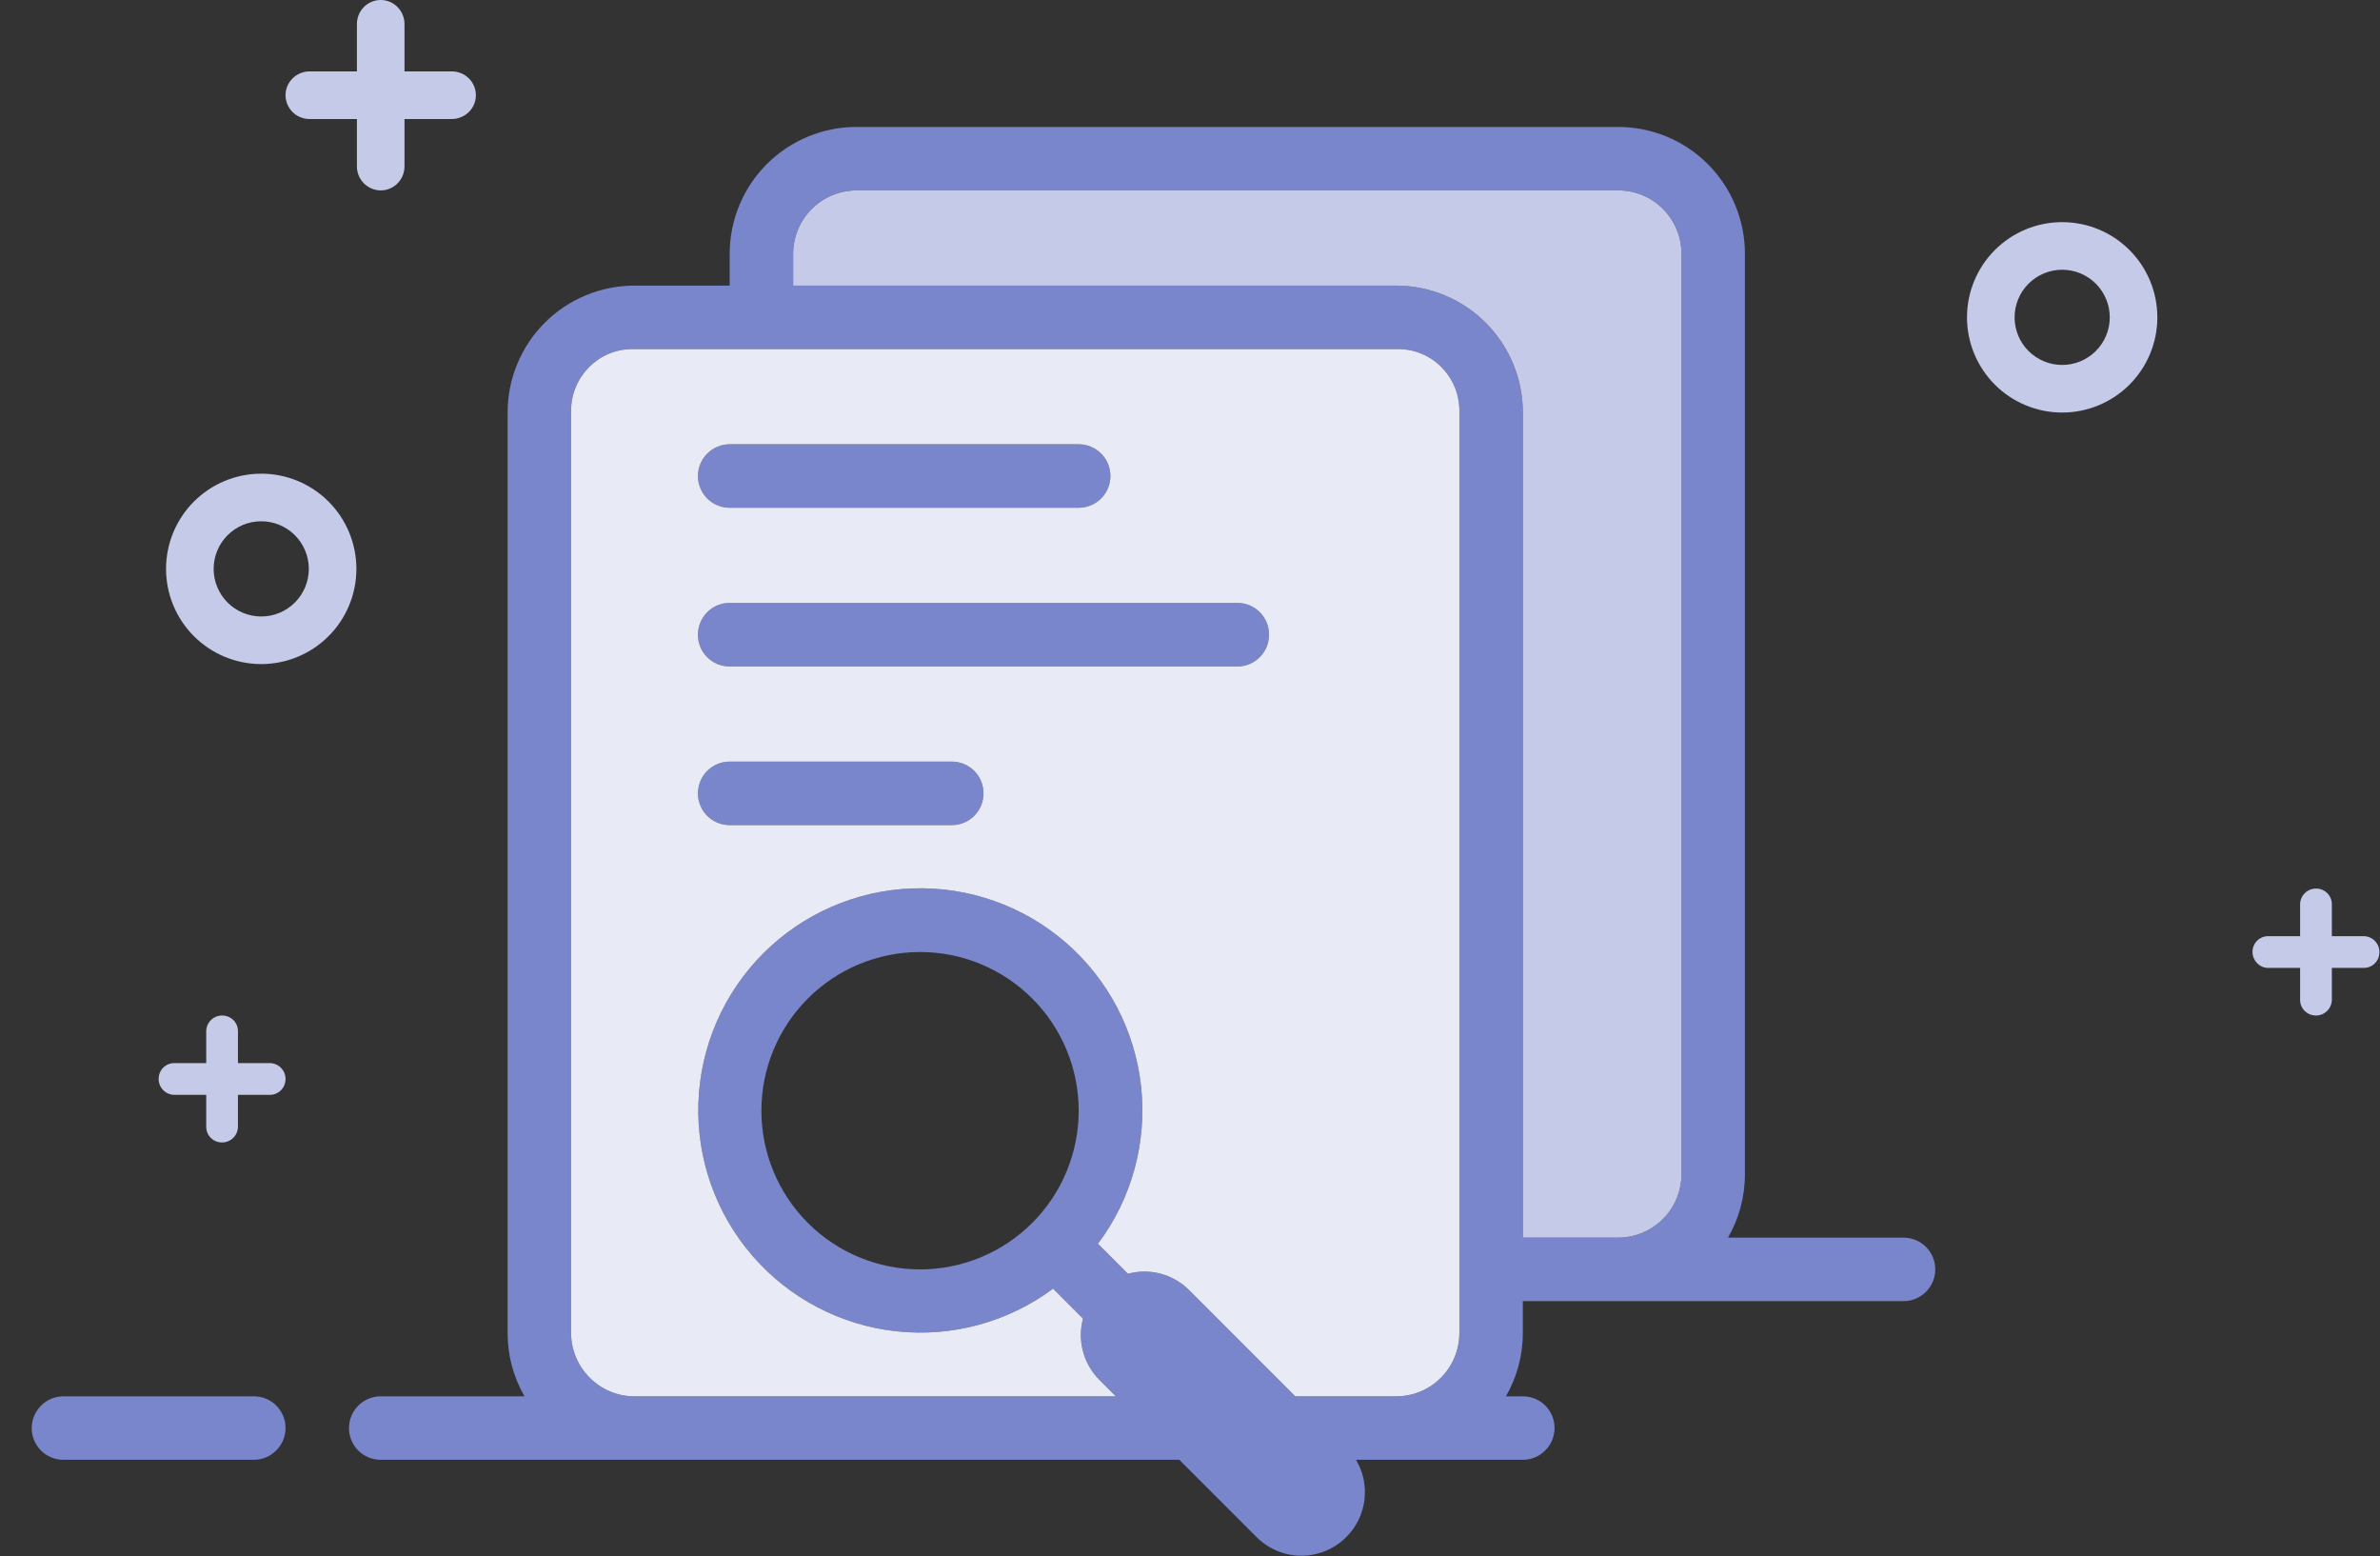 <svg width="387" height="253" viewBox="0 0 387 253" fill="none" xmlns="http://www.w3.org/2000/svg">
<rect x="0" y="0" width="387" height="253" fill="#333333" stroke="none"/>
<g clip-path="url(#clip0_1346_24255)">
<path d="M191.761 237.303H61.89C61.213 237.303 60.542 237.17 59.917 236.911C59.292 236.652 58.724 236.272 58.246 235.792C57.768 235.313 57.389 234.744 57.132 234.118C56.875 233.492 56.744 232.821 56.746 232.144C56.746 229.296 59.083 226.985 61.89 226.985H85.285C83.479 223.856 82.532 220.306 82.54 216.693V67.038C82.541 64.328 83.077 61.645 84.116 59.142C85.155 56.639 86.677 54.366 88.596 52.452C90.514 50.537 92.791 49.02 95.296 47.987C97.802 46.953 100.486 46.424 103.196 46.429H118.651V41.244C118.653 38.534 119.188 35.851 120.227 33.348C121.266 30.845 122.789 28.572 124.707 26.658C126.626 24.744 128.902 23.227 131.408 22.193C133.913 21.16 136.597 20.63 139.307 20.635H263.076C265.786 20.629 268.471 21.157 270.977 22.19C273.483 23.223 275.76 24.74 277.679 26.655C279.598 28.569 281.12 30.843 282.158 33.346C283.197 35.85 283.732 38.534 283.732 41.244V190.9C283.732 194.65 282.731 198.163 280.982 201.191H309.52C312.373 201.191 314.684 203.482 314.684 206.35C314.684 209.198 312.389 211.509 309.525 211.509H247.62V216.693C247.62 220.444 246.62 223.957 244.871 226.985H247.636C250.473 226.985 252.779 229.276 252.779 232.144C252.779 234.992 250.442 237.303 247.636 237.303H220.496C222.853 241.254 222.342 246.434 218.912 249.864C217.956 250.825 216.819 251.587 215.567 252.108C214.315 252.628 212.973 252.896 211.617 252.896C210.262 252.896 208.919 252.628 207.668 252.108C206.416 251.587 205.279 250.825 204.323 249.864L191.761 237.303ZM210.622 226.985H227.027C232.701 226.985 237.303 222.394 237.303 216.642V66.795C237.303 61.224 232.846 56.746 227.346 56.746H102.814C97.315 56.746 92.858 61.245 92.858 66.795V216.642C92.858 222.353 97.501 226.985 103.129 226.985H181.439L178.787 224.328C177.501 223.05 176.576 221.454 176.105 219.703C175.634 217.952 175.634 216.108 176.104 214.356L171.235 209.481C163.92 214.926 154.817 217.403 145.752 216.415C136.686 215.427 128.331 211.047 122.361 204.154C116.391 197.261 113.249 188.365 113.566 179.252C113.883 170.139 117.634 161.482 124.068 155.02C130.52 148.545 139.188 144.758 148.322 144.422C157.457 144.087 166.379 147.228 173.289 153.212C180.199 159.197 184.582 167.579 185.554 176.668C186.527 185.757 184.016 194.876 178.529 202.187L183.404 207.062C185.155 206.589 186.999 206.588 188.751 207.058C190.502 207.528 192.098 208.453 193.376 209.739L210.622 226.985ZM247.62 201.191H263.143C265.871 201.178 268.483 200.085 270.407 198.152C272.332 196.218 273.413 193.602 273.414 190.874V41.27C273.414 35.554 268.812 30.952 263.143 30.952H139.235C136.508 30.967 133.898 32.061 131.974 33.994C130.051 35.927 128.97 38.543 128.969 41.27V46.429H226.965C229.675 46.422 232.36 46.951 234.866 47.984C237.372 49.017 239.649 50.534 241.568 52.449C243.486 54.363 245.008 56.637 246.047 59.14C247.086 61.644 247.62 64.328 247.62 67.038V201.191ZM5.159 232.144C5.159 229.296 7.496 226.985 10.302 226.985H41.285C44.123 226.985 46.429 229.276 46.429 232.144C46.429 234.992 44.092 237.303 41.285 237.303H10.302C9.625 237.303 8.955 237.17 8.329 236.911C7.704 236.652 7.136 236.272 6.658 235.792C6.18 235.313 5.802 234.744 5.544 234.118C5.287 233.492 5.156 232.821 5.159 232.144ZM167.845 198.798C170.241 196.402 172.141 193.558 173.437 190.428C174.734 187.299 175.401 183.944 175.401 180.556C175.401 177.169 174.734 173.814 173.437 170.684C172.141 167.554 170.241 164.71 167.845 162.315C165.45 159.919 162.606 158.019 159.476 156.723C156.346 155.426 152.992 154.759 149.604 154.759C146.216 154.759 142.862 155.426 139.732 156.723C136.602 158.019 133.758 159.919 131.363 162.315C126.525 167.153 123.807 173.714 123.807 180.556C123.807 187.398 126.525 193.96 131.363 198.798C136.201 203.636 142.762 206.354 149.604 206.354C156.446 206.354 163.007 203.636 167.845 198.798ZM113.493 77.381C113.493 76.014 114.035 74.703 115.002 73.735C115.968 72.768 117.279 72.224 118.646 72.222H175.398C176.766 72.222 178.078 72.766 179.046 73.733C180.013 74.701 180.556 76.013 180.556 77.381C180.556 78.749 180.013 80.061 179.046 81.029C178.078 81.996 176.766 82.54 175.398 82.54H118.651C117.973 82.542 117.302 82.41 116.675 82.151C116.048 81.893 115.478 81.513 114.999 81.034C114.52 80.554 114.14 79.985 113.881 79.358C113.623 78.731 113.491 78.059 113.493 77.381ZM113.493 103.175C113.493 100.327 115.788 98.016 118.615 98.016H201.228C204.055 98.016 206.35 100.307 206.35 103.175C206.35 106.023 204.055 108.334 201.228 108.334H118.615C117.94 108.333 117.271 108.199 116.647 107.939C116.024 107.679 115.458 107.298 114.982 106.819C114.506 106.34 114.129 105.771 113.874 105.146C113.618 104.52 113.489 103.851 113.493 103.175ZM113.493 128.969C113.493 126.121 115.793 123.81 118.641 123.81H154.773C157.615 123.81 159.921 126.1 159.921 128.969C159.921 131.816 157.621 134.127 154.773 134.127H118.641C117.964 134.129 117.293 133.996 116.667 133.737C116.041 133.478 115.472 133.098 114.994 132.619C114.515 132.139 114.136 131.57 113.879 130.944C113.621 130.317 113.49 129.646 113.493 128.969Z" fill="#7986CB"/>
<path fill-rule="evenodd" clip-rule="evenodd" d="M210.622 226.985H227.027C232.701 226.985 237.303 222.394 237.303 216.642V66.795C237.303 61.224 232.846 56.746 227.346 56.746H102.814C97.315 56.746 92.858 61.245 92.858 66.795V216.642C92.858 222.353 97.501 226.985 103.129 226.985H181.439L178.787 224.328C177.501 223.05 176.576 221.454 176.105 219.703C175.634 217.952 175.634 216.108 176.104 214.356L171.235 209.481C163.92 214.926 154.817 217.403 145.752 216.415C136.686 215.427 128.331 211.047 122.361 204.154C116.391 197.261 113.249 188.365 113.566 179.252C113.883 170.139 117.634 161.482 124.068 155.02C130.52 148.545 139.188 144.758 148.322 144.422C157.457 144.087 166.379 147.228 173.289 153.212C180.199 159.197 184.582 167.579 185.554 176.668C186.527 185.757 184.016 194.876 178.529 202.187L183.404 207.062C185.155 206.589 186.999 206.588 188.751 207.058C190.502 207.528 192.098 208.453 193.376 209.739L210.622 226.985ZM115.002 73.735C114.035 74.703 113.493 76.014 113.493 77.381C113.491 78.059 113.623 78.731 113.881 79.358C114.14 79.985 114.52 80.554 114.999 81.034C115.478 81.513 116.048 81.893 116.675 82.151C117.302 82.41 117.973 82.542 118.651 82.54H175.398C176.766 82.54 178.078 81.996 179.046 81.029C180.013 80.061 180.556 78.749 180.556 77.381C180.556 76.013 180.013 74.701 179.046 73.733C178.078 72.766 176.766 72.222 175.398 72.222H118.646C117.279 72.224 115.968 72.768 115.002 73.735ZM118.615 98.016C115.788 98.016 113.493 100.327 113.493 103.175C113.489 103.851 113.618 104.52 113.874 105.146C114.129 105.771 114.506 106.34 114.982 106.819C115.458 107.298 116.024 107.679 116.647 107.939C117.271 108.199 117.94 108.333 118.615 108.334H201.228C204.055 108.334 206.35 106.023 206.35 103.175C206.35 100.307 204.055 98.016 201.228 98.016H118.615ZM118.641 123.81C115.793 123.81 113.493 126.121 113.493 128.969C113.49 129.646 113.621 130.317 113.879 130.944C114.136 131.57 114.515 132.139 114.994 132.619C115.472 133.098 116.041 133.478 116.667 133.737C117.293 133.996 117.964 134.129 118.641 134.127H154.773C157.621 134.127 159.921 131.816 159.921 128.969C159.921 126.1 157.615 123.81 154.773 123.81H118.641Z" fill="#E8EAF6"/>
<path d="M247.62 201.191H263.143C265.871 201.178 268.483 200.085 270.407 198.152C272.332 196.218 273.413 193.602 273.414 190.874V41.27C273.414 35.554 268.812 30.952 263.143 30.952H139.235C136.508 30.967 133.898 32.061 131.974 33.994C130.051 35.927 128.97 38.543 128.969 41.27V46.429H226.965C229.675 46.422 232.36 46.951 234.866 47.984C237.372 49.017 239.649 50.534 241.568 52.449C243.486 54.363 245.008 56.637 246.047 59.14C247.086 61.644 247.62 64.328 247.62 67.038V201.191Z" fill="#C5CAE9"/>
<path d="M43.901 172.818H38.691V167.608C38.691 166.189 37.535 165.08 36.111 165.08C35.436 165.08 34.788 165.345 34.306 165.817C33.823 166.29 33.546 166.933 33.532 167.608V172.818H28.322C26.903 172.818 25.794 173.974 25.794 175.398C25.794 176.073 26.058 176.721 26.531 177.204C27.004 177.686 27.647 177.963 28.322 177.977H33.532V183.187C33.533 183.523 33.601 183.856 33.732 184.165C33.863 184.475 34.054 184.755 34.294 184.99C34.534 185.225 34.818 185.41 35.13 185.535C35.442 185.659 35.776 185.721 36.111 185.715C36.787 185.715 37.435 185.451 37.917 184.978C38.4 184.505 38.677 183.862 38.691 183.187V177.977H43.901C45.32 177.977 46.429 176.821 46.429 175.398C46.429 174.722 46.164 174.074 45.692 173.592C45.219 173.109 44.576 172.832 43.901 172.818Z" fill="#C5CAE9"/>
<path fill-rule="evenodd" clip-rule="evenodd" d="M42.476 107.953C40.444 107.953 38.431 107.552 36.554 106.774C34.676 105.997 32.97 104.857 31.533 103.42C30.096 101.983 28.956 100.276 28.178 98.399C27.4 96.521 27 94.509 27 92.476C27 90.444 27.4 88.431 28.178 86.554C28.956 84.676 30.096 82.97 31.533 81.533C32.97 80.096 34.676 78.956 36.554 78.178C38.431 77.4 40.444 77 42.476 77C46.581 77 50.517 78.63 53.42 81.533C56.322 84.435 57.953 88.372 57.953 92.476C57.953 96.581 56.322 100.517 53.42 103.42C50.517 106.322 46.581 107.953 42.476 107.953ZM45.438 99.626C44.499 100.015 43.493 100.215 42.476 100.214C40.424 100.214 38.456 99.399 37.005 97.948C35.555 96.496 34.739 94.528 34.739 92.476C34.739 90.424 35.555 88.456 37.005 87.005C38.456 85.554 40.424 84.739 42.476 84.738C43.493 84.738 44.499 84.938 45.438 85.327C46.377 85.716 47.23 86.285 47.949 87.004C48.668 87.723 49.238 88.576 49.627 89.515C50.016 90.454 50.216 91.46 50.216 92.476C50.216 93.493 50.016 94.499 49.627 95.438C49.238 96.377 48.668 97.23 47.949 97.948C47.23 98.667 46.377 99.237 45.438 99.626Z" fill="#C5CAE9"/>
<path d="M73.461 11.607H65.774V3.921C65.774 1.754 64.041 0 61.905 0C59.754 0 58.036 1.754 58.036 3.921V11.607H50.349C48.183 11.607 46.429 13.341 46.429 15.476C46.431 15.988 46.534 16.495 46.732 16.966C46.931 17.438 47.22 17.866 47.585 18.226C47.949 18.585 48.381 18.869 48.855 19.061C49.33 19.254 49.837 19.35 50.349 19.345H58.036V27.032C58.032 27.543 58.13 28.05 58.322 28.524C58.515 28.998 58.799 29.43 59.158 29.794C59.518 30.158 59.945 30.447 60.416 30.646C60.888 30.845 61.394 30.949 61.905 30.953C64.056 30.953 65.774 29.199 65.774 27.032V19.345H73.461C75.627 19.345 77.381 17.612 77.381 15.476C77.381 13.325 75.627 11.607 73.461 11.607Z" fill="#C5CAE9"/>
<path fill-rule="evenodd" clip-rule="evenodd" d="M335.319 67.064C331.214 67.064 327.278 65.433 324.376 62.531C321.473 59.629 319.843 55.692 319.843 51.588C319.843 47.483 321.473 43.547 324.376 40.644C327.278 37.742 331.214 36.111 335.319 36.111C339.424 36.111 343.36 37.742 346.262 40.644C349.165 43.547 350.795 47.483 350.795 51.588C350.795 55.692 349.165 59.629 346.262 62.531C343.36 65.433 339.424 67.064 335.319 67.064ZM338.281 58.737C337.342 59.126 336.335 59.326 335.319 59.326C333.267 59.325 331.299 58.51 329.848 57.059C328.397 55.608 327.582 53.64 327.582 51.588C327.582 49.536 328.397 47.568 329.848 46.116C331.299 44.665 333.267 43.85 335.319 43.849C336.335 43.849 337.342 44.049 338.281 44.438C339.22 44.827 340.073 45.397 340.792 46.115C341.51 46.834 342.08 47.687 342.469 48.626C342.858 49.565 343.059 50.571 343.059 51.588C343.059 52.604 342.858 53.61 342.469 54.549C342.08 55.488 341.51 56.341 340.792 57.06C340.073 57.778 339.22 58.348 338.281 58.737Z" fill="#C5CAE9"/>
<path d="M379.169 146.973V152.184H384.379C385.054 152.197 385.697 152.475 386.17 152.957C386.642 153.44 386.907 154.088 386.907 154.763C386.907 156.187 385.798 157.343 384.379 157.343H379.169V162.553C379.155 163.228 378.878 163.871 378.395 164.344C377.913 164.816 377.265 165.081 376.589 165.081C375.166 165.081 374.01 163.972 374.01 162.553V157.343H368.8C367.407 157.343 366.272 156.146 366.272 154.763C366.266 154.427 366.328 154.094 366.452 153.782C366.577 153.47 366.762 153.185 366.997 152.945C367.232 152.705 367.512 152.515 367.822 152.384C368.131 152.253 368.464 152.185 368.8 152.184H374.01V146.973C374.023 146.298 374.301 145.655 374.783 145.183C375.266 144.71 375.914 144.446 376.589 144.446C376.925 144.44 377.259 144.501 377.571 144.626C377.883 144.75 378.167 144.936 378.407 145.171C378.647 145.406 378.838 145.686 378.969 145.996C379.099 146.305 379.167 146.638 379.169 146.973Z" fill="#C5CAE9"/>
</g>
<defs>
<clipPath id="clip0_1346_24255">
<rect width="387" height="252.896" fill="white"/>
</clipPath>
</defs>
</svg>
